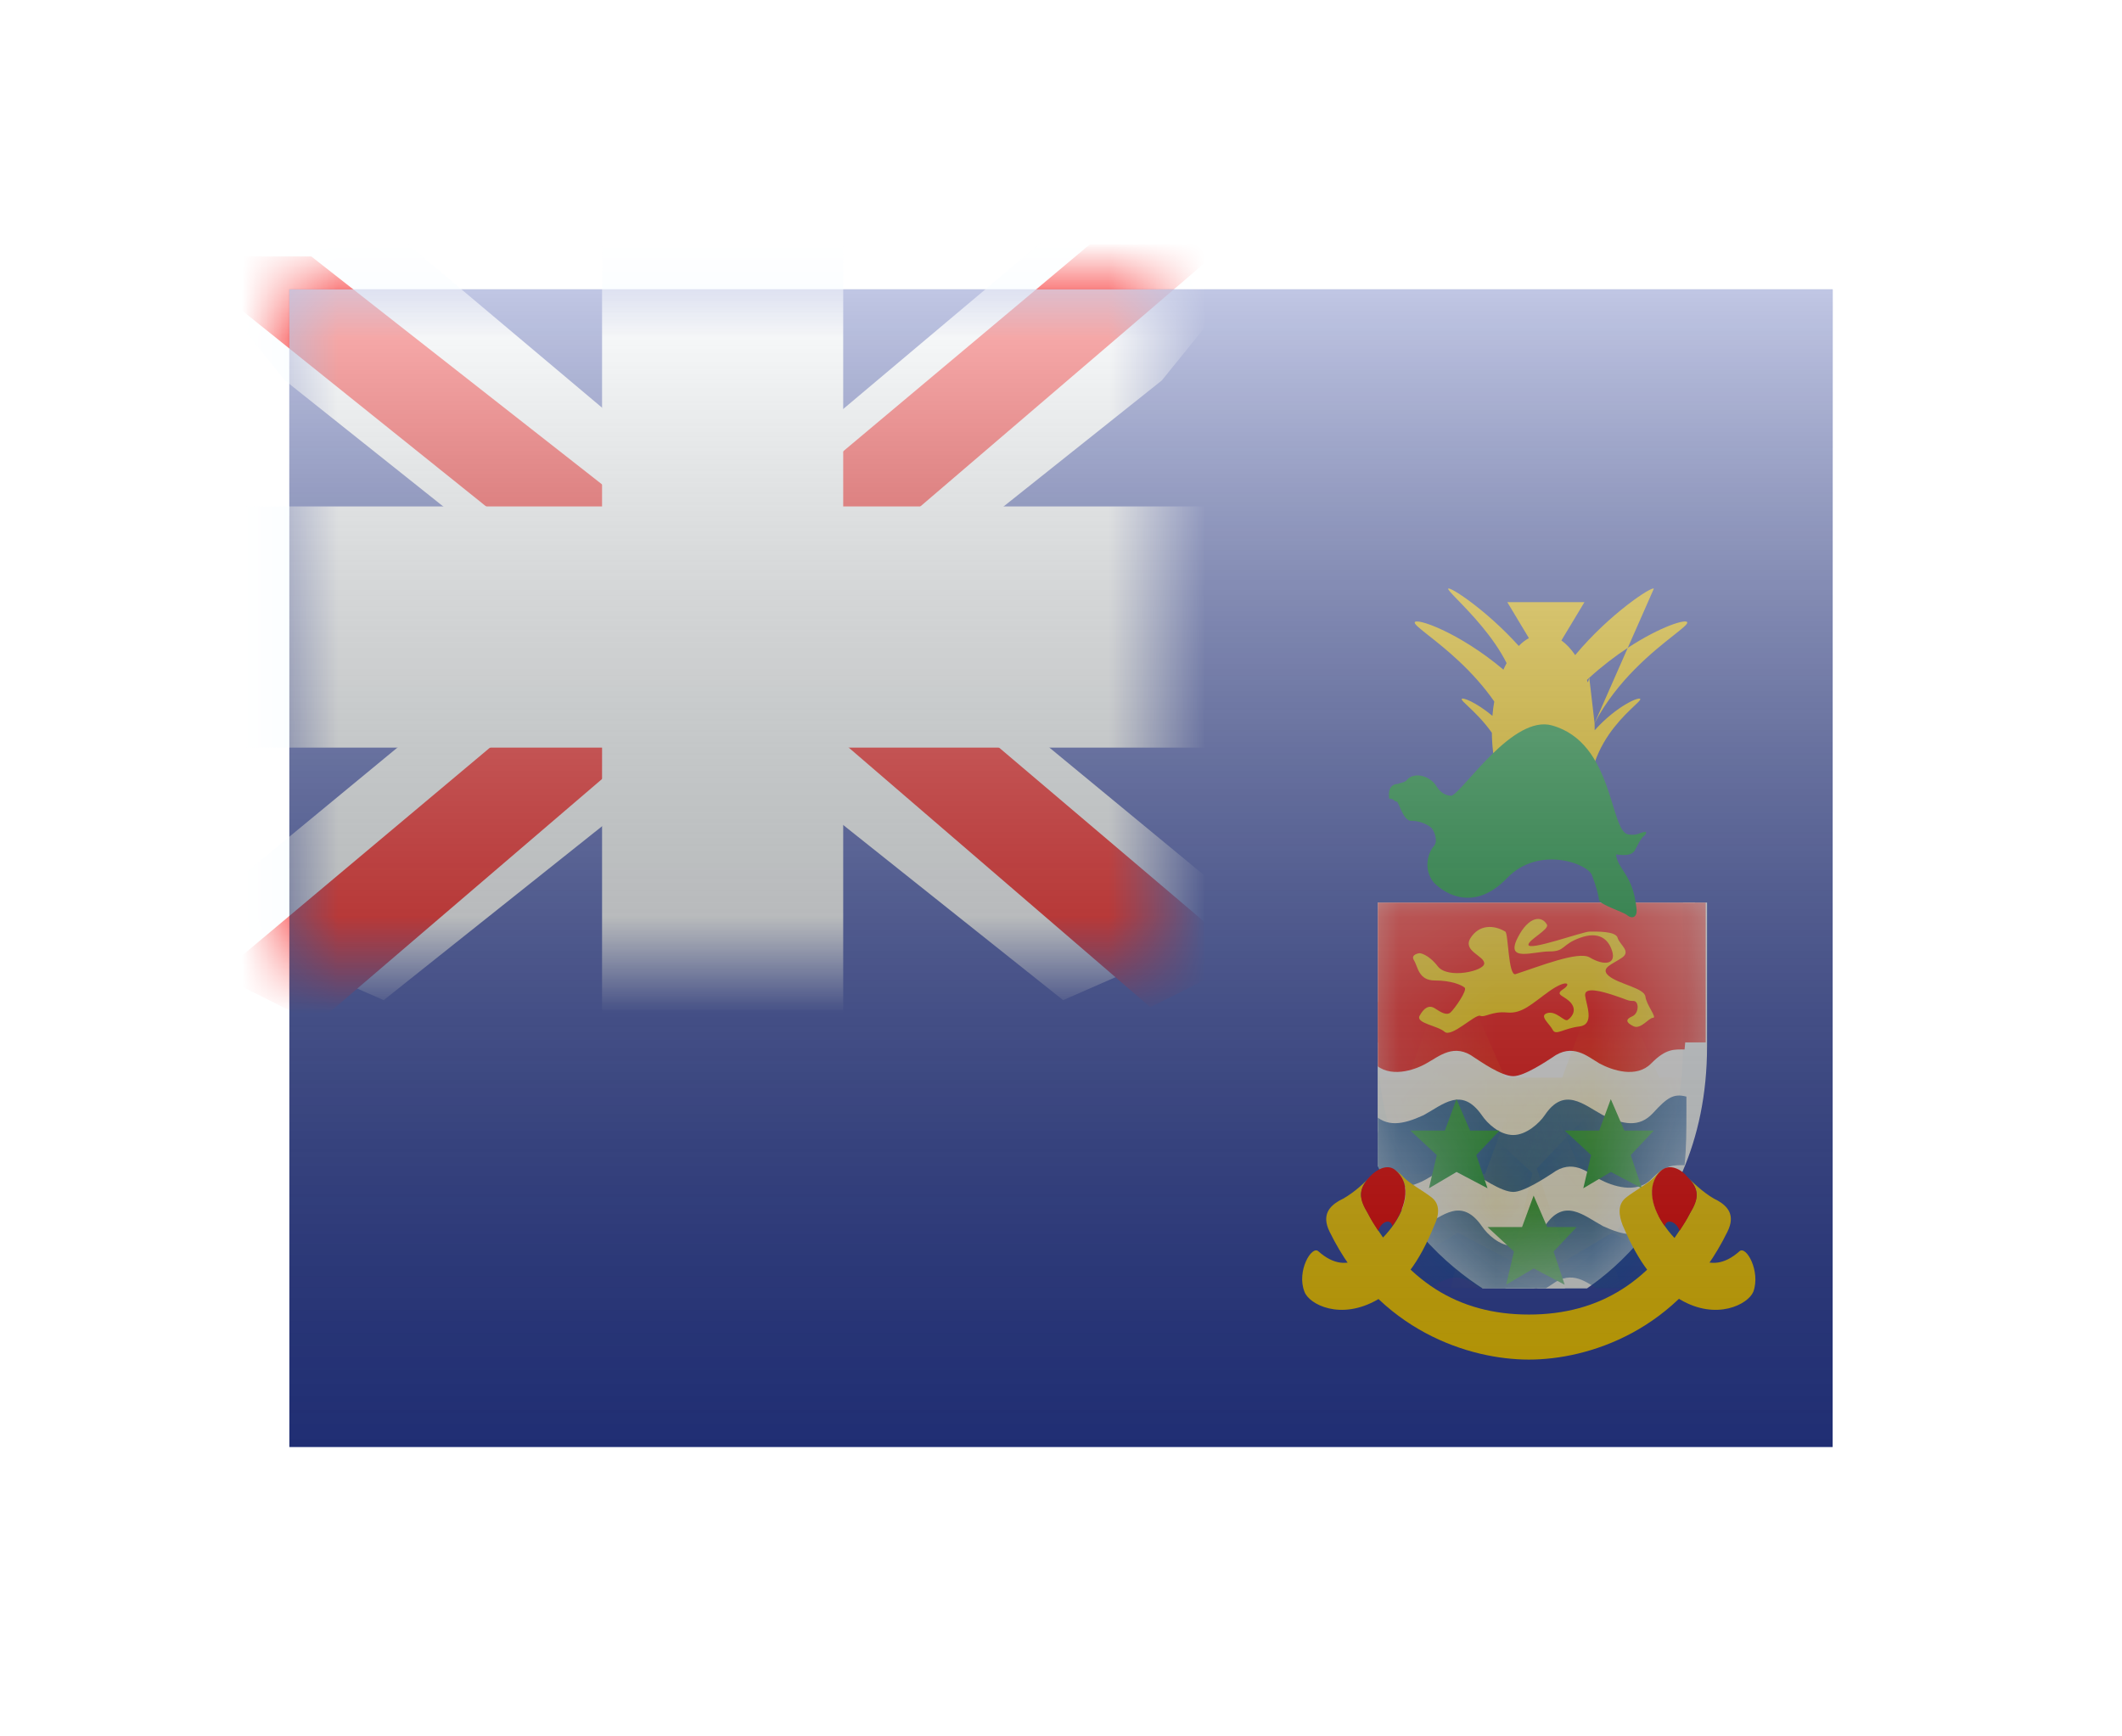 <svg width="22" height="18" viewBox="0 0 22 18" fill="none" xmlns="http://www.w3.org/2000/svg">
<g filter="url(#filter0_d)">
<mask id="mask0" style="mask-type:alpha" maskUnits="userSpaceOnUse" x="3" y="1" width="16" height="12">
<rect x="3" y="1" width="16" height="12" fill="white"/>
</mask>
<g mask="url(#mask0)">
</g>
<path fill-rule="evenodd" clip-rule="evenodd" d="M3 1H19V13H3V1Z" fill="#2E42A5"/>
<g clip-path="url(#clip0)">
<path d="M14.287 7.231H14.162V7.356V8.845C14.162 9.831 14.575 10.49 14.997 10.9C15.208 11.105 15.42 11.247 15.584 11.339C15.665 11.385 15.736 11.419 15.789 11.441C15.815 11.452 15.838 11.461 15.856 11.467C15.865 11.47 15.874 11.473 15.883 11.475L15.883 11.476C15.888 11.477 15.905 11.481 15.924 11.481C15.944 11.481 15.961 11.477 15.966 11.475L15.967 11.475C15.975 11.473 15.984 11.47 15.993 11.467C16.011 11.46 16.033 11.451 16.058 11.44C16.109 11.417 16.175 11.383 16.252 11.337C16.406 11.245 16.604 11.102 16.799 10.897C17.192 10.486 17.573 9.828 17.573 8.845V8.843V8.841V8.839V8.837V8.835V8.833V8.831V8.828V8.826V8.824V8.822V8.82V8.818V8.816V8.813V8.811V8.809V8.807V8.805V8.802V8.8V8.798V8.796V8.793V8.791V8.789V8.787V8.784V8.782V8.78V8.778V8.775V8.773V8.771V8.768V8.766V8.764V8.761V8.759V8.757V8.754V8.752V8.749V8.747V8.745V8.742V8.74V8.737V8.735V8.733V8.73V8.728V8.725V8.723V8.72V8.718V8.715V8.713V8.71V8.708V8.705V8.703V8.7V8.698V8.695V8.693V8.69V8.688V8.685V8.682V8.68V8.677V8.675V8.672V8.67V8.667V8.664V8.662V8.659V8.657V8.654V8.651V8.649V8.646V8.643V8.641V8.638V8.635V8.633V8.63V8.627V8.625V8.622V8.619V8.616V8.614V8.611V8.608V8.606V8.603V8.6V8.597V8.595V8.592V8.589V8.586V8.584V8.581V8.578V8.575V8.572V8.57V8.567V8.564V8.561V8.558V8.556V8.553V8.55V8.547V8.544V8.541V8.538V8.536V8.533V8.53V8.527V8.524V8.521V8.518V8.515V8.513V8.51V8.507V8.504V8.501V8.498V8.495V8.492V8.489V8.486V8.483V8.48V8.478V8.475V8.472V8.469V8.466V8.463V8.46V8.457V8.454V8.451V8.448V8.445V8.442V8.439V8.436V8.433V8.43V8.427V8.424V8.421V8.418V8.415V8.412V8.409V8.406V8.403V8.4V8.397V8.393V8.39V8.387V8.384V8.381V8.378V8.375V8.372V8.369V8.366V8.363V8.36V8.357V8.354V8.35V8.347V8.344V8.341V8.338V8.335V8.332V8.329V8.326V8.323V8.319V8.316V8.313V8.31V8.307V8.304V8.301V8.298V8.294V8.291V8.288V8.285V8.282V8.279V8.275V8.272V8.269V8.266V8.263V8.26V8.257V8.253V8.25V8.247V8.244V8.241V8.237V8.234V8.231V8.228V8.225V8.222V8.218V8.215V8.212V8.209V8.206V8.202V8.199V8.196V8.193V8.19V8.186V8.183V8.18V8.177V8.174V8.17V8.167V8.164V8.161V8.158V8.154V8.151V8.148V8.145V8.141V8.138V8.135V8.132V8.129V8.125V8.122V8.119V8.116V8.112V8.109V8.106V8.103V8.1V8.096V8.093V8.09V8.087V8.083V8.08V8.077V8.074V8.07V8.067V8.064V8.061V8.057V8.054V8.051V8.048V8.045V8.041V8.038V8.035V8.032V8.028V8.025V8.022V8.019V8.015V8.012V8.009V8.006V8.002V7.999V7.996V7.993V7.99V7.986V7.983V7.98V7.977V7.973V7.97V7.967V7.964V7.96V7.957V7.954V7.951V7.948V7.944V7.941V7.938V7.935V7.931V7.928V7.925V7.922V7.919V7.915V7.912V7.909V7.906V7.902V7.899V7.896V7.893V7.89V7.886V7.883V7.88V7.877V7.874V7.87V7.867V7.864V7.861V7.858V7.854V7.851V7.848V7.845V7.842V7.838V7.835V7.832V7.829V7.826V7.823V7.819V7.816V7.813V7.81V7.807V7.804V7.8V7.797V7.794V7.791V7.788V7.785V7.782V7.778V7.775V7.772V7.769V7.766V7.763V7.76V7.756V7.753V7.75V7.747V7.744V7.741V7.738V7.735V7.731V7.728V7.725V7.722V7.719V7.716V7.713V7.71V7.707V7.704V7.701V7.697V7.694V7.691V7.688V7.685V7.682V7.679V7.676V7.673V7.67V7.667V7.664V7.661V7.658V7.655V7.652V7.649V7.646V7.643V7.64V7.637V7.634V7.631V7.628V7.625V7.622V7.619V7.616V7.613V7.61V7.607V7.604V7.601V7.598V7.595V7.592V7.589V7.586V7.583V7.58V7.577V7.574V7.571V7.568V7.566V7.563V7.56V7.557V7.554V7.551V7.548V7.545V7.542V7.54V7.537V7.534V7.531V7.528V7.525V7.522V7.52V7.517V7.514V7.511V7.508V7.505V7.503V7.5V7.497V7.494V7.491V7.489V7.486V7.483V7.48V7.478V7.475V7.472V7.469V7.467V7.464V7.461V7.458V7.456V7.453V7.45V7.447V7.445V7.442V7.439V7.437V7.434V7.431V7.429V7.426V7.423V7.421V7.418V7.415V7.413V7.41V7.408V7.405V7.402V7.4V7.397V7.394V7.392V7.389V7.387V7.384V7.382V7.379V7.377V7.374V7.371V7.369V7.366V7.364V7.361V7.359V7.356V7.231H17.448H14.287Z" fill="white" stroke="#F7FCFF" stroke-width="0.25"/>
<mask id="mask1" style="mask-type:alpha" maskUnits="userSpaceOnUse" x="14" y="7" width="4" height="5">
<path d="M14.287 7.231H14.162V7.356V8.845C14.162 9.831 14.575 10.49 14.997 10.9C15.208 11.105 15.42 11.247 15.584 11.339C15.665 11.385 15.736 11.419 15.789 11.441C15.815 11.452 15.838 11.461 15.856 11.467C15.865 11.47 15.874 11.473 15.883 11.475L15.883 11.476C15.888 11.477 15.905 11.481 15.924 11.481C15.944 11.481 15.961 11.477 15.966 11.475L15.967 11.475C15.975 11.473 15.984 11.47 15.993 11.467C16.011 11.46 16.033 11.451 16.058 11.44C16.109 11.417 16.175 11.383 16.252 11.337C16.406 11.245 16.604 11.102 16.799 10.897C17.192 10.486 17.573 9.828 17.573 8.845V8.843V8.841V8.839V8.837V8.835V8.833V8.831V8.828V8.826V8.824V8.822V8.82V8.818V8.816V8.813V8.811V8.809V8.807V8.805V8.802V8.8V8.798V8.796V8.793V8.791V8.789V8.787V8.784V8.782V8.78V8.778V8.775V8.773V8.771V8.768V8.766V8.764V8.761V8.759V8.757V8.754V8.752V8.749V8.747V8.745V8.742V8.74V8.737V8.735V8.733V8.73V8.728V8.725V8.723V8.72V8.718V8.715V8.713V8.71V8.708V8.705V8.703V8.7V8.698V8.695V8.693V8.69V8.688V8.685V8.682V8.68V8.677V8.675V8.672V8.67V8.667V8.664V8.662V8.659V8.657V8.654V8.651V8.649V8.646V8.643V8.641V8.638V8.635V8.633V8.63V8.627V8.625V8.622V8.619V8.616V8.614V8.611V8.608V8.606V8.603V8.6V8.597V8.595V8.592V8.589V8.586V8.584V8.581V8.578V8.575V8.572V8.57V8.567V8.564V8.561V8.558V8.556V8.553V8.55V8.547V8.544V8.541V8.538V8.536V8.533V8.53V8.527V8.524V8.521V8.518V8.515V8.513V8.51V8.507V8.504V8.501V8.498V8.495V8.492V8.489V8.486V8.483V8.48V8.478V8.475V8.472V8.469V8.466V8.463V8.46V8.457V8.454V8.451V8.448V8.445V8.442V8.439V8.436V8.433V8.43V8.427V8.424V8.421V8.418V8.415V8.412V8.409V8.406V8.403V8.4V8.397V8.393V8.39V8.387V8.384V8.381V8.378V8.375V8.372V8.369V8.366V8.363V8.36V8.357V8.354V8.35V8.347V8.344V8.341V8.338V8.335V8.332V8.329V8.326V8.323V8.319V8.316V8.313V8.31V8.307V8.304V8.301V8.298V8.294V8.291V8.288V8.285V8.282V8.279V8.275V8.272V8.269V8.266V8.263V8.26V8.257V8.253V8.25V8.247V8.244V8.241V8.237V8.234V8.231V8.228V8.225V8.222V8.218V8.215V8.212V8.209V8.206V8.202V8.199V8.196V8.193V8.19V8.186V8.183V8.18V8.177V8.174V8.17V8.167V8.164V8.161V8.158V8.154V8.151V8.148V8.145V8.141V8.138V8.135V8.132V8.129V8.125V8.122V8.119V8.116V8.112V8.109V8.106V8.103V8.1V8.096V8.093V8.09V8.087V8.083V8.08V8.077V8.074V8.07V8.067V8.064V8.061V8.057V8.054V8.051V8.048V8.045V8.041V8.038V8.035V8.032V8.028V8.025V8.022V8.019V8.015V8.012V8.009V8.006V8.002V7.999V7.996V7.993V7.99V7.986V7.983V7.98V7.977V7.973V7.97V7.967V7.964V7.96V7.957V7.954V7.951V7.948V7.944V7.941V7.938V7.935V7.931V7.928V7.925V7.922V7.919V7.915V7.912V7.909V7.906V7.902V7.899V7.896V7.893V7.89V7.886V7.883V7.88V7.877V7.874V7.87V7.867V7.864V7.861V7.858V7.854V7.851V7.848V7.845V7.842V7.838V7.835V7.832V7.829V7.826V7.823V7.819V7.816V7.813V7.81V7.807V7.804V7.8V7.797V7.794V7.791V7.788V7.785V7.782V7.778V7.775V7.772V7.769V7.766V7.763V7.76V7.756V7.753V7.75V7.747V7.744V7.741V7.738V7.735V7.731V7.728V7.725V7.722V7.719V7.716V7.713V7.71V7.707V7.704V7.701V7.697V7.694V7.691V7.688V7.685V7.682V7.679V7.676V7.673V7.67V7.667V7.664V7.661V7.658V7.655V7.652V7.649V7.646V7.643V7.64V7.637V7.634V7.631V7.628V7.625V7.622V7.619V7.616V7.613V7.61V7.607V7.604V7.601V7.598V7.595V7.592V7.589V7.586V7.583V7.58V7.577V7.574V7.571V7.568V7.566V7.563V7.56V7.557V7.554V7.551V7.548V7.545V7.542V7.54V7.537V7.534V7.531V7.528V7.525V7.522V7.52V7.517V7.514V7.511V7.508V7.505V7.503V7.5V7.497V7.494V7.491V7.489V7.486V7.483V7.48V7.478V7.475V7.472V7.469V7.467V7.464V7.461V7.458V7.456V7.453V7.45V7.447V7.445V7.442V7.439V7.437V7.434V7.431V7.429V7.426V7.423V7.421V7.418V7.415V7.413V7.41V7.408V7.405V7.402V7.4V7.397V7.394V7.392V7.389V7.387V7.384V7.382V7.379V7.377V7.374V7.371V7.369V7.366V7.364V7.361V7.359V7.356V7.231H17.448H14.287Z" fill="white" stroke="white" stroke-width="0.25"/>
</mask>
<g mask="url(#mask1)">
<rect x="14.084" y="7.106" width="3.6" height="1.7" fill="#F50100"/>
<path d="M15.689 9.156C15.804 9.156 16.035 9 16.092 8.963C16.303 8.807 16.457 8.951 16.582 9.024C16.716 9.096 16.966 9.18 17.119 9.024C17.273 8.867 17.36 8.879 17.465 8.879C17.484 8.698 17.484 8.517 17.484 8.312V8.168C17.35 8.132 17.283 8.18 17.139 8.337C16.995 8.493 16.831 8.457 16.62 8.361C16.419 8.252 16.217 8.059 16.015 8.361C15.958 8.445 15.823 8.566 15.689 8.566C15.545 8.566 15.42 8.445 15.363 8.361C15.152 8.059 14.96 8.252 14.758 8.361C14.547 8.457 14.374 8.493 14.23 8.337C14.095 8.18 14.028 8.132 13.884 8.168V8.312C13.884 8.517 13.894 8.698 13.913 8.879C14.019 8.879 14.095 8.867 14.249 9.024C14.403 9.18 14.662 9.096 14.787 9.024C14.921 8.951 15.075 8.807 15.286 8.963C15.344 9 15.564 9.156 15.689 9.156H15.689Z" fill="#F50100"/>
<path fill-rule="evenodd" clip-rule="evenodd" d="M14.718 7.881C14.718 7.881 14.805 7.886 14.907 8.018C15.01 8.151 15.388 8.067 15.388 7.987C15.388 7.907 15.159 7.859 15.247 7.722C15.335 7.585 15.484 7.585 15.604 7.656C15.639 7.656 15.635 8.124 15.713 8.098C15.962 8.017 16.363 7.856 16.481 7.925C16.636 8.016 16.754 7.994 16.715 7.863C16.676 7.732 16.575 7.651 16.38 7.722C16.185 7.793 16.231 7.863 16.063 7.863C15.894 7.863 15.605 7.977 15.734 7.722C15.849 7.494 15.986 7.489 16.038 7.585C16.065 7.634 15.846 7.743 15.846 7.793C15.846 7.863 16.409 7.657 16.481 7.657C16.553 7.657 16.752 7.651 16.771 7.722C16.791 7.793 16.911 7.859 16.82 7.925C16.728 7.992 16.578 8.033 16.681 8.118C16.785 8.203 17.047 8.242 17.059 8.331C17.07 8.419 17.183 8.551 17.138 8.551C17.093 8.551 17.011 8.676 16.934 8.638C16.858 8.6 16.849 8.567 16.922 8.536C16.995 8.505 16.995 8.376 16.934 8.376C16.874 8.376 16.879 8.366 16.742 8.321C16.605 8.275 16.423 8.225 16.434 8.321C16.445 8.416 16.538 8.622 16.373 8.641C16.208 8.661 16.13 8.739 16.098 8.676C16.066 8.613 15.951 8.529 16.042 8.502C16.132 8.475 16.218 8.593 16.251 8.574C16.283 8.555 16.353 8.485 16.292 8.403C16.23 8.321 16.11 8.318 16.204 8.256C16.299 8.195 16.242 8.148 16.063 8.275C15.883 8.403 15.783 8.511 15.625 8.496C15.467 8.481 15.396 8.551 15.346 8.53C15.295 8.51 15.048 8.759 14.977 8.696C14.906 8.632 14.676 8.608 14.718 8.53C14.759 8.453 14.814 8.412 14.876 8.453C14.938 8.493 14.999 8.533 15.041 8.493C15.083 8.453 15.215 8.266 15.185 8.238C15.154 8.211 15.048 8.164 14.876 8.164C14.705 8.164 14.701 8.021 14.66 7.956C14.619 7.891 14.718 7.881 14.718 7.881Z" fill="#FFD100"/>
<path d="M15.689 10.356C15.804 10.356 16.035 10.2 16.092 10.164C16.303 10.007 16.457 10.151 16.582 10.224C16.716 10.296 16.966 10.38 17.119 10.224C17.273 10.067 17.36 10.079 17.465 10.079C17.484 9.898 17.484 9.717 17.484 9.512V9.368C17.35 9.332 17.283 9.38 17.139 9.537C16.995 9.693 16.831 9.657 16.62 9.561C16.419 9.452 16.217 9.259 16.015 9.561C15.958 9.645 15.823 9.766 15.689 9.766C15.545 9.766 15.42 9.645 15.363 9.561C15.152 9.259 14.96 9.452 14.758 9.561C14.547 9.657 14.374 9.693 14.23 9.537C14.095 9.38 14.028 9.332 13.884 9.368V9.512C13.884 9.717 13.894 9.898 13.913 10.079C14.019 10.079 14.095 10.067 14.249 10.224C14.403 10.38 14.662 10.296 14.787 10.224C14.921 10.151 15.075 10.007 15.286 10.164C15.344 10.2 15.564 10.356 15.689 10.356H15.689Z" fill="#0B50A0"/>
<path d="M15.689 11.506C15.804 11.506 16.035 11.35 16.092 11.313C16.303 11.157 16.457 11.301 16.582 11.374C16.716 11.446 16.966 11.53 17.119 11.374C17.273 11.217 17.36 11.229 17.465 11.229C17.484 11.048 17.484 10.867 17.484 10.662V10.518C17.35 10.482 17.283 10.53 17.139 10.687C16.995 10.843 16.831 10.807 16.62 10.711C16.419 10.602 16.217 10.409 16.015 10.711C15.958 10.795 15.823 10.916 15.689 10.916C15.545 10.916 15.42 10.795 15.363 10.711C15.152 10.409 14.96 10.602 14.758 10.711C14.547 10.807 14.374 10.843 14.23 10.687C14.095 10.53 14.028 10.482 13.884 10.518V10.662C13.884 10.867 13.894 11.048 13.913 11.229C14.019 11.229 14.095 11.217 14.249 11.374C14.403 11.53 14.662 11.446 14.787 11.374C14.921 11.301 15.075 11.157 15.286 11.313C15.344 11.35 15.564 11.506 15.689 11.506H15.689Z" fill="#0B50A0"/>
<mask id="path-11-inside-1" fill="white">
<path fill-rule="evenodd" clip-rule="evenodd" d="M15.901 11.149L15.615 11.318L15.696 10.974L15.422 10.72H15.78L15.9 10.394L16.041 10.72H16.346L16.107 10.974L16.222 11.318L15.901 11.149Z"/>
</mask>
<path fill-rule="evenodd" clip-rule="evenodd" d="M15.901 11.149L15.615 11.318L15.696 10.974L15.422 10.72H15.78L15.9 10.394L16.041 10.72H16.346L16.107 10.974L16.222 11.318L15.901 11.149Z" fill="#059334"/>
<path d="M15.901 11.149L16.158 10.662L15.885 10.519L15.62 10.676L15.901 11.149ZM15.615 11.318L15.079 11.191L14.781 12.452L15.895 11.791L15.615 11.318ZM15.696 10.974L16.232 11.101L16.306 10.788L16.07 10.57L15.696 10.974ZM15.422 10.72V10.171H14.017L15.049 11.124L15.422 10.72ZM15.78 10.72V11.271H16.164L16.296 10.911L15.78 10.72ZM15.9 10.394L16.405 10.176L15.86 8.913L15.384 10.204L15.9 10.394ZM16.041 10.72L15.536 10.938L15.68 11.271H16.041V10.72ZM16.346 10.72L16.746 11.099L17.625 10.171H16.346V10.72ZM16.107 10.974L15.707 10.596L15.48 10.835L15.585 11.148L16.107 10.974ZM16.222 11.318L15.965 11.805L17.179 12.446L16.743 11.144L16.222 11.318ZM15.62 10.676L15.334 10.845L15.895 11.791L16.181 11.622L15.62 10.676ZM16.15 11.445L16.232 11.101L15.161 10.847L15.079 11.191L16.15 11.445ZM16.07 10.57L15.796 10.316L15.049 11.124L15.323 11.378L16.07 10.57ZM15.422 11.271H15.78V10.171H15.422V11.271ZM16.296 10.911L16.416 10.584L15.384 10.204L15.264 10.53L16.296 10.911ZM15.395 10.612L15.536 10.938L16.546 10.502L16.405 10.176L15.395 10.612ZM16.041 11.271H16.346V10.171H16.041V11.271ZM15.947 10.342L15.707 10.596L16.506 11.352L16.746 11.099L15.947 10.342ZM15.585 11.148L15.7 11.493L16.743 11.144L16.628 10.799L15.585 11.148ZM16.479 10.832L16.158 10.662L15.644 11.635L15.965 11.805L16.479 10.832Z" fill="#FFD100" mask="url(#path-11-inside-1)"/>
<mask id="path-13-inside-2" fill="white">
<path fill-rule="evenodd" clip-rule="evenodd" d="M15.101 10.149L14.815 10.318L14.896 9.974L14.622 9.72H14.98L15.1 9.394L15.241 9.72H15.546L15.306 9.974L15.422 10.318L15.101 10.149Z"/>
</mask>
<path fill-rule="evenodd" clip-rule="evenodd" d="M15.101 10.149L14.815 10.318L14.896 9.974L14.622 9.72H14.98L15.1 9.394L15.241 9.72H15.546L15.306 9.974L15.422 10.318L15.101 10.149Z" fill="#059334"/>
<path d="M15.101 10.149L15.358 9.662L15.085 9.519L14.82 9.676L15.101 10.149ZM14.815 10.318L14.28 10.191L13.981 11.452L15.095 10.791L14.815 10.318ZM14.896 9.974L15.432 10.101L15.506 9.788L15.27 9.57L14.896 9.974ZM14.622 9.72V9.171H13.217L14.249 10.124L14.622 9.72ZM14.98 9.72V10.271H15.364L15.496 9.911L14.98 9.72ZM15.1 9.394L15.605 9.176L15.06 7.913L14.584 9.204L15.1 9.394ZM15.241 9.72L14.736 9.938L14.88 10.271H15.241V9.72ZM15.546 9.72L15.946 10.099L16.825 9.171H15.546V9.72ZM15.306 9.974L14.907 9.596L14.68 9.835L14.785 10.148L15.306 9.974ZM15.422 10.318L15.165 10.805L16.379 11.446L15.943 10.144L15.422 10.318ZM14.82 9.676L14.534 9.845L15.095 10.791L15.381 10.622L14.82 9.676ZM15.35 10.445L15.432 10.101L14.361 9.847L14.28 10.191L15.35 10.445ZM15.27 9.57L14.996 9.317L14.249 10.124L14.523 10.378L15.27 9.57ZM14.622 10.271H14.98V9.171H14.622V10.271ZM15.496 9.911L15.617 9.584L14.584 9.204L14.464 9.53L15.496 9.911ZM14.595 9.612L14.736 9.938L15.746 9.503L15.605 9.176L14.595 9.612ZM15.241 10.271H15.546V9.171H15.241V10.271ZM15.147 9.342L14.907 9.596L15.706 10.352L15.946 10.099L15.147 9.342ZM14.785 10.148L14.9 10.493L15.943 10.144L15.828 9.799L14.785 10.148ZM15.679 9.832L15.358 9.662L14.844 10.635L15.165 10.805L15.679 9.832Z" fill="#FFD100" mask="url(#path-13-inside-2)"/>
<mask id="path-15-inside-3" fill="white">
<path fill-rule="evenodd" clip-rule="evenodd" d="M16.701 10.149L16.415 10.318L16.496 9.974L16.222 9.72H16.58L16.7 9.394L16.841 9.72H17.146L16.907 9.974L17.022 10.318L16.701 10.149Z"/>
</mask>
<path fill-rule="evenodd" clip-rule="evenodd" d="M16.701 10.149L16.415 10.318L16.496 9.974L16.222 9.72H16.58L16.7 9.394L16.841 9.72H17.146L16.907 9.974L17.022 10.318L16.701 10.149Z" fill="#059334"/>
<path d="M16.701 10.149L16.958 9.662L16.685 9.519L16.42 9.676L16.701 10.149ZM16.415 10.318L15.88 10.191L15.581 11.452L16.695 10.791L16.415 10.318ZM16.496 9.974L17.032 10.101L17.106 9.788L16.87 9.57L16.496 9.974ZM16.222 9.72V9.171H14.817L15.849 10.124L16.222 9.72ZM16.58 9.72V10.271H16.964L17.096 9.911L16.58 9.72ZM16.7 9.394L17.205 9.176L16.66 7.913L16.184 9.204L16.7 9.394ZM16.841 9.72L16.336 9.938L16.48 10.271H16.841V9.72ZM17.146 9.72L17.546 10.099L18.424 9.171H17.146V9.72ZM16.907 9.974L16.507 9.596L16.28 9.835L16.385 10.148L16.907 9.974ZM17.022 10.318L16.765 10.805L17.979 11.446L17.543 10.144L17.022 10.318ZM16.42 9.676L16.134 9.845L16.695 10.791L16.981 10.622L16.42 9.676ZM16.95 10.445L17.032 10.101L15.961 9.847L15.88 10.191L16.95 10.445ZM16.87 9.57L16.596 9.317L15.849 10.124L16.123 10.378L16.87 9.57ZM16.222 10.271H16.58V9.171H16.222V10.271ZM17.096 9.911L17.216 9.584L16.184 9.204L16.064 9.53L17.096 9.911ZM16.195 9.612L16.336 9.938L17.346 9.503L17.205 9.176L16.195 9.612ZM16.841 10.271H17.146V9.171H16.841V10.271ZM16.747 9.342L16.507 9.596L17.306 10.352L17.546 10.099L16.747 9.342ZM16.385 10.148L16.5 10.493L17.543 10.144L17.428 9.799L16.385 10.148ZM17.279 9.832L16.958 9.662L16.444 10.635L16.765 10.805L17.279 9.832Z" fill="#FFD100" mask="url(#path-15-inside-3)"/>
</g>
</g>
<path d="M13.524 11.39C13.57 11.521 13.899 11.693 14.282 11.472C14.542 11.316 14.71 11.095 14.871 10.701C14.917 10.603 14.94 10.48 14.833 10.406C14.749 10.341 14.611 10.267 14.55 10.202C14.519 10.169 14.488 10.144 14.466 10.12C14.481 10.136 14.496 10.153 14.511 10.177C14.665 10.374 14.504 10.661 14.335 10.832C14.213 10.955 13.991 11.258 13.669 10.972C13.6 10.906 13.44 11.177 13.524 11.39L13.524 11.39Z" fill="#FFD100"/>
<path d="M18.178 11.39C18.125 11.521 17.796 11.693 17.42 11.472C17.16 11.316 16.992 11.095 16.823 10.701C16.785 10.603 16.762 10.48 16.869 10.406C16.953 10.341 17.091 10.267 17.152 10.202C17.183 10.169 17.206 10.144 17.237 10.12C17.221 10.136 17.206 10.153 17.191 10.177C17.038 10.374 17.198 10.661 17.359 10.832C17.482 10.955 17.711 11.258 18.033 10.972C18.102 10.906 18.255 11.177 18.178 11.39L18.178 11.39Z" fill="#FFD100"/>
<path d="M15.851 12.094C16.464 12.094 17.405 11.799 17.91 10.767C17.995 10.595 17.91 10.505 17.811 10.447C17.704 10.398 17.574 10.284 17.505 10.21C17.627 10.341 17.604 10.431 17.52 10.579C17.13 11.275 16.594 11.627 15.851 11.627C15.108 11.627 14.573 11.275 14.182 10.579C14.098 10.431 14.075 10.341 14.19 10.21C14.129 10.284 13.991 10.398 13.884 10.447C13.784 10.505 13.7 10.595 13.784 10.767C14.289 11.799 15.239 12.094 15.851 12.094H15.851Z" fill="#FFD100"/>
<path d="M14.435 10.71C14.419 10.628 14.32 10.661 14.289 10.759C14.251 10.701 14.213 10.644 14.182 10.579C14.09 10.431 14.075 10.333 14.205 10.194C14.266 10.128 14.389 10.054 14.473 10.136C14.649 10.292 14.557 10.546 14.435 10.71L14.435 10.71Z" fill="#F50100"/>
<path d="M17.26 10.71C17.275 10.628 17.382 10.661 17.413 10.759C17.451 10.701 17.489 10.644 17.52 10.579C17.612 10.431 17.627 10.333 17.489 10.194C17.436 10.128 17.313 10.054 17.221 10.136C17.053 10.292 17.137 10.546 17.26 10.71L17.26 10.71Z" fill="#F50100"/>
<path fill-rule="evenodd" clip-rule="evenodd" d="M15.492 5.272C15.265 4.946 14.979 4.72 14.81 4.587C14.723 4.518 14.667 4.474 14.667 4.454C14.667 4.396 15.122 4.55 15.587 4.942C15.597 4.919 15.608 4.896 15.62 4.874C15.483 4.601 15.248 4.358 15.114 4.22L15.114 4.22C15.051 4.155 15.011 4.113 15.014 4.103C15.024 4.072 15.407 4.32 15.746 4.696C15.779 4.662 15.814 4.635 15.851 4.615L15.627 4.242H16.427L16.188 4.639C16.24 4.676 16.288 4.728 16.331 4.791C16.687 4.362 17.135 4.07 17.146 4.103L16.876 4.716C16.748 4.8 16.612 4.903 16.477 5.026L16.453 5.048L16.461 5.073C16.463 5.071 16.464 5.069 16.465 5.067C16.468 5.053 16.473 5.04 16.477 5.026L16.532 5.497C16.533 5.521 16.533 5.546 16.533 5.57C16.762 5.315 17.006 5.214 17.006 5.248C17.006 5.259 16.98 5.284 16.94 5.321C16.837 5.419 16.636 5.608 16.535 5.899C16.531 5.911 16.519 5.91 16.504 5.903C16.431 6.294 16.233 6.575 16 6.575C15.709 6.575 15.473 6.139 15.467 5.596C15.378 5.47 15.282 5.38 15.22 5.321L15.22 5.321C15.18 5.284 15.154 5.259 15.154 5.248C15.154 5.222 15.3 5.277 15.473 5.421C15.477 5.37 15.483 5.32 15.492 5.272ZM16.532 5.497C16.766 5.048 17.145 4.749 17.35 4.587C17.437 4.518 17.493 4.474 17.493 4.454C17.493 4.409 17.217 4.492 16.876 4.716L16.532 5.497Z" fill="#FFD100"/>
<path d="M14.893 6.151C14.829 6.042 14.655 5.993 14.581 6.091C14.554 6.115 14.517 6.115 14.489 6.127C14.444 6.127 14.385 6.158 14.403 6.279C14.453 6.279 14.453 6.31 14.48 6.31C14.499 6.297 14.546 6.521 14.638 6.509C14.739 6.509 14.829 6.565 14.847 6.59C14.874 6.626 14.911 6.723 14.865 6.772C14.801 6.845 14.755 7.015 14.865 7.149C14.985 7.271 15.287 7.454 15.626 7.101C15.956 6.76 16.47 6.955 16.506 7.076C16.552 7.198 16.57 7.271 16.579 7.332C16.589 7.38 16.836 7.454 16.873 7.49C16.919 7.527 16.983 7.514 16.965 7.405C16.928 7.064 16.772 7.015 16.754 6.857C16.845 6.869 16.91 6.869 16.946 6.821C16.974 6.772 17.01 6.687 17.047 6.663C17.075 6.638 17.075 6.614 17.038 6.626C16.992 6.638 16.965 6.663 16.882 6.65C16.687 6.622 16.735 5.699 16.09 5.52C15.691 5.409 15.193 6.17 15.057 6.245C15.054 6.247 15.051 6.248 15.049 6.249C14.985 6.249 14.93 6.212 14.893 6.151Z" fill="#059334"/>
<mask id="mask2" style="mask-type:alpha" maskUnits="userSpaceOnUse" x="3" y="1" width="9" height="7">
<rect x="3" y="1" width="9" height="7" fill="white"/>
</mask>
<g mask="url(#mask2)">
<path d="M1.998 7.5L3.978 8.368L12.045 1.944L13.09 0.654L10.972 0.363L7.682 3.132L5.033 4.997L1.998 7.5Z" fill="#F7FCFF"/>
<path d="M2.269 8.108L3.278 8.613L12.714 0.534H11.298L2.269 8.108Z" fill="#F50100"/>
<path d="M13.002 7.5L11.022 8.368L2.955 1.944L1.91 0.654L4.028 0.363L7.318 3.132L9.967 4.997L13.002 7.5Z" fill="#F7FCFF"/>
<path d="M12.935 7.937L11.926 8.441L7.907 4.982L6.716 4.595L1.81 0.658H3.227L8.13 4.502L9.433 4.965L12.935 7.937Z" fill="#F50100"/>
<mask id="path-29-outside-4" maskUnits="userSpaceOnUse" x="2" y="0" width="11" height="9" fill="black">
<rect fill="white" x="2" width="11" height="9"/>
<path fill-rule="evenodd" clip-rule="evenodd" d="M7.992 1H6.992V4H3V5H6.992V8H7.992V5H12V4H7.992V1Z"/>
</mask>
<path fill-rule="evenodd" clip-rule="evenodd" d="M7.992 1H6.992V4H3V5H6.992V8H7.992V5H12V4H7.992V1Z" fill="#F50100"/>
<path d="M6.992 1V0.25H6.242V1H6.992ZM7.992 1H8.742V0.25H7.992V1ZM6.992 4V4.75H7.742V4H6.992ZM3 4V3.25H2.25V4H3ZM3 5H2.25V5.75H3V5ZM6.992 5H7.742V4.25H6.992V5ZM6.992 8H6.242V8.75H6.992V8ZM7.992 8V8.75H8.742V8H7.992ZM7.992 5V4.25H7.242V5H7.992ZM12 5V5.75H12.75V5H12ZM12 4H12.75V3.25H12V4ZM7.992 4H7.242V4.75H7.992V4ZM6.992 1.75H7.992V0.25H6.992V1.75ZM7.742 4V1H6.242V4H7.742ZM3 4.75H6.992V3.25H3V4.75ZM3.75 5V4H2.25V5H3.75ZM6.992 4.25H3V5.75H6.992V4.25ZM7.742 8V5H6.242V8H7.742ZM7.992 7.25H6.992V8.75H7.992V7.25ZM7.242 5V8H8.742V5H7.242ZM12 4.25H7.992V5.75H12V4.25ZM11.25 4V5H12.75V4H11.25ZM7.992 4.75H12V3.25H7.992V4.75ZM7.242 1V4H8.742V1H7.242Z" fill="#F7FCFF" mask="url(#path-29-outside-4)"/>
</g>
<rect x="3" y="1" width="16" height="12" fill="url(#paint0_linear)" style="mix-blend-mode:overlay"/>
</g>
<defs>
<filter id="filter0_d" x="0" y="0" width="22" height="18" filterUnits="userSpaceOnUse" color-interpolation-filters="sRGB">
<feFlood flood-opacity="0" result="BackgroundImageFix"/>
<feColorMatrix in="SourceAlpha" type="matrix" values="0 0 0 0 0 0 0 0 0 0 0 0 0 0 0 0 0 0 127 0" result="hardAlpha"/>
<feOffset dy="2"/>
<feGaussianBlur stdDeviation="1.5"/>
<feColorMatrix type="matrix" values="0 0 0 0 0 0 0 0 0 0 0 0 0 0 0 0 0 0 0.1 0"/>
<feBlend mode="normal" in2="BackgroundImageFix" result="effect1_dropShadow"/>
<feBlend mode="normal" in="SourceGraphic" in2="effect1_dropShadow" result="shape"/>
</filter>
<linearGradient id="paint0_linear" x1="11" y1="1" x2="11" y2="13" gradientUnits="userSpaceOnUse">
<stop stop-color="white" stop-opacity="0.7"/>
<stop offset="1" stop-opacity="0.3"/>
</linearGradient>
<clipPath id="clip0">
<rect width="4" height="4" fill="white" transform="translate(14.284 7.356)"/>
</clipPath>
</defs>
</svg>
